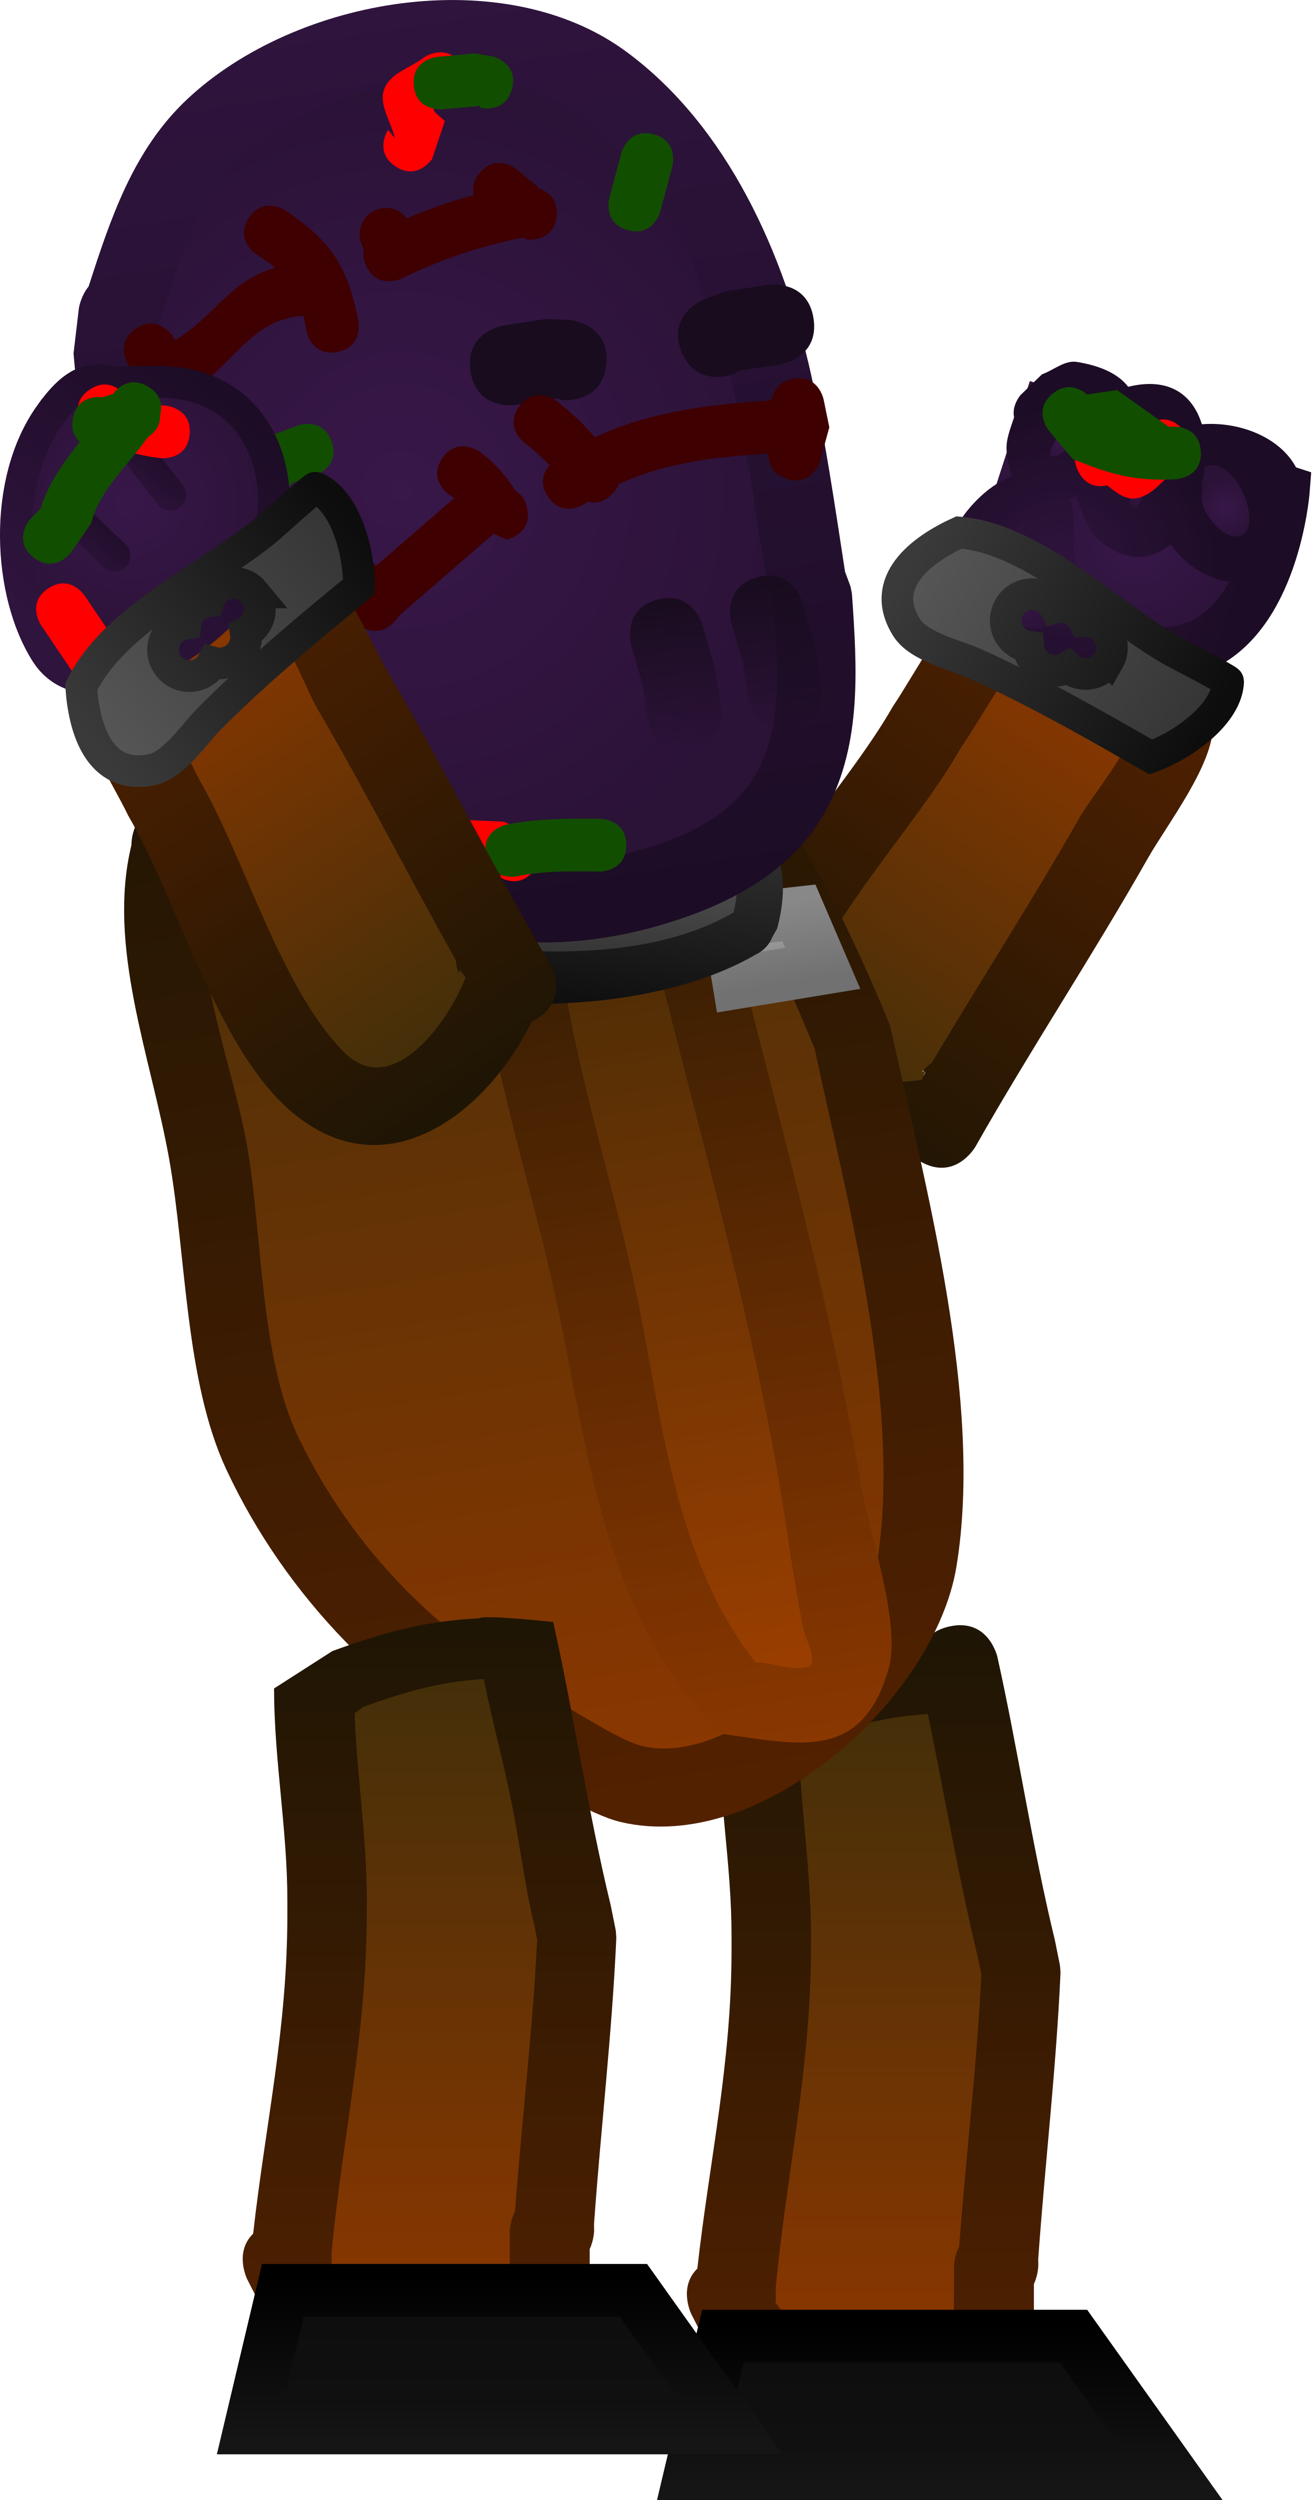 <svg version="1.1" xmlns="http://www.w3.org/2000/svg" xmlns:xlink="http://www.w3.org/1999/xlink" width="62.412" height="118.516" viewBox="0,0,62.412,118.516"><defs><linearGradient x1="323.556" y1="134.675" x2="340.867" y2="110.257" gradientUnits="userSpaceOnUse" id="color-1"><stop offset="0" stop-color="#1e1504"/><stop offset="1" stop-color="#532100"/></linearGradient><linearGradient x1="325.605" y1="131.701" x2="338.55" y2="113.442" gradientUnits="userSpaceOnUse" id="color-2"><stop offset="0" stop-color="#442f09"/><stop offset="1" stop-color="#8a3700"/></linearGradient><radialGradient cx="340.258" cy="106.601" r="5.895" gradientUnits="userSpaceOnUse" id="color-3"><stop offset="0" stop-color="#381749"/><stop offset="1" stop-color="#2b1237"/></radialGradient><linearGradient x1="334.65" y1="104.783" x2="345.866" y2="108.419" gradientUnits="userSpaceOnUse" id="color-4"><stop offset="0" stop-color="#2f143d"/><stop offset="1" stop-color="#1c0c25"/></linearGradient><radialGradient cx="336.685" cy="107.591" r="7.724" gradientUnits="userSpaceOnUse" id="color-5"><stop offset="0" stop-color="#2f143d"/><stop offset="1" stop-color="#1c0c25"/></radialGradient><radialGradient cx="344.527" cy="104.978" r="1.473" gradientUnits="userSpaceOnUse" id="color-6"><stop offset="0" stop-color="#381749"/><stop offset="1" stop-color="#2b1237"/></radialGradient><radialGradient cx="340.823" cy="103.532" r="1.717" gradientUnits="userSpaceOnUse" id="color-7"><stop offset="0" stop-color="#381749"/><stop offset="1" stop-color="#2b1237"/></radialGradient><radialGradient cx="336.747" cy="101.72" r="1.159" gradientUnits="userSpaceOnUse" id="color-8"><stop offset="0" stop-color="#381749"/><stop offset="1" stop-color="#2b1237"/></radialGradient><radialGradient cx="334.738" cy="108.677" r="2.421" gradientUnits="userSpaceOnUse" id="color-9"><stop offset="0" stop-color="#381749"/><stop offset="1" stop-color="#2b1237"/></radialGradient><linearGradient x1="329.635" y1="107.502" x2="343.572" y2="115.504" gradientUnits="userSpaceOnUse" id="color-10"><stop offset="0" stop-color="#575757"/><stop offset="1" stop-color="#343434"/></linearGradient><linearGradient x1="329.635" y1="107.502" x2="343.572" y2="115.504" gradientUnits="userSpaceOnUse" id="color-11"><stop offset="0" stop-color="#3a3a3a"/><stop offset="1" stop-color="#0d0d0d"/></linearGradient><linearGradient x1="327.826" y1="157.908" x2="327.826" y2="195.434" gradientUnits="userSpaceOnUse" id="color-12"><stop offset="0" stop-color="#1e1504"/><stop offset="1" stop-color="#532100"/></linearGradient><linearGradient x1="328.049" y1="162.12" x2="328.049" y2="191.849" gradientUnits="userSpaceOnUse" id="color-13"><stop offset="0" stop-color="#442f09"/><stop offset="1" stop-color="#8a3700"/></linearGradient><linearGradient x1="333.637" y1="191.059" x2="333.637" y2="198.687" gradientUnits="userSpaceOnUse" id="color-14"><stop offset="0" stop-color="#0d0d0d"/><stop offset="1" stop-color="#111111"/></linearGradient><linearGradient x1="333.637" y1="191.059" x2="333.637" y2="198.687" gradientUnits="userSpaceOnUse" id="color-15"><stop offset="0" stop-color="#000000"/><stop offset="1" stop-color="#151515"/></linearGradient><linearGradient x1="308.017" y1="111.021" x2="317.352" y2="167.64" gradientUnits="userSpaceOnUse" id="color-16"><stop offset="0" stop-color="#1e1504"/><stop offset="1" stop-color="#532100"/></linearGradient><linearGradient x1="308.555" y1="114.733" x2="316.682" y2="164.026" gradientUnits="userSpaceOnUse" id="color-17"><stop offset="0" stop-color="#442f09"/><stop offset="1" stop-color="#8a3700"/></linearGradient><linearGradient x1="314.752" y1="117.727" x2="321.787" y2="160.396" gradientUnits="userSpaceOnUse" id="color-18"><stop offset="0" stop-color="#5ca05c"/><stop offset="1" stop-color="#498049"/></linearGradient><linearGradient x1="314.228" y1="114.052" x2="322.441" y2="163.867" gradientUnits="userSpaceOnUse" id="color-19"><stop offset="0" stop-color="#221704"/><stop offset="1" stop-color="#8a3700"/></linearGradient><linearGradient x1="314.757" y1="117.752" x2="321.784" y2="160.37" gradientUnits="userSpaceOnUse" id="color-20"><stop offset="0" stop-color="#3c2907"/><stop offset="1" stop-color="#9a3e00"/></linearGradient><linearGradient x1="323.887" y1="123.596" x2="324.507" y2="127.36" gradientUnits="userSpaceOnUse" id="color-21"><stop offset="0" stop-color="#ababab"/><stop offset="1" stop-color="#7f7f7f"/></linearGradient><linearGradient x1="323.887" y1="123.596" x2="324.507" y2="127.36" gradientUnits="userSpaceOnUse" id="color-22"><stop offset="0" stop-color="#888888"/><stop offset="1" stop-color="#717171"/></linearGradient><linearGradient x1="311.901" y1="116.825" x2="310.432" y2="128.535" gradientUnits="userSpaceOnUse" id="color-23"><stop offset="0" stop-color="#3a3a3a"/><stop offset="1" stop-color="#0d0d0d"/></linearGradient><linearGradient x1="311.788" y1="119.531" x2="310.968" y2="126.07" gradientUnits="userSpaceOnUse" id="color-24"><stop offset="0" stop-color="#575757"/><stop offset="1" stop-color="#343434"/></linearGradient><linearGradient x1="304.877" y1="81.106" x2="311.748" y2="125.827" gradientUnits="userSpaceOnUse" id="color-25"><stop offset="0" stop-color="#2f143d"/><stop offset="1" stop-color="#1c0c25"/></linearGradient><radialGradient cx="305.428" cy="104.13" r="18.898" gradientUnits="userSpaceOnUse" id="color-26"><stop offset="0" stop-color="#381749"/><stop offset="1" stop-color="#2b1237"/></radialGradient><linearGradient x1="317.884" y1="109.231" x2="319.001" y2="116.502" gradientUnits="userSpaceOnUse" id="color-27"><stop offset="0" stop-color="#180c1e"/><stop offset="1" stop-color="#180c1e" stop-opacity="0"/></linearGradient><linearGradient x1="322.634" y1="108.165" x2="323.751" y2="115.436" gradientUnits="userSpaceOnUse" id="color-28"><stop offset="0" stop-color="#180c1e"/><stop offset="1" stop-color="#180c1e" stop-opacity="0"/></linearGradient><linearGradient x1="306.761" y1="157.531" x2="306.761" y2="193.777" gradientUnits="userSpaceOnUse" id="color-29"><stop offset="0" stop-color="#1e1504"/><stop offset="1" stop-color="#532100"/></linearGradient><linearGradient x1="306.984" y1="160.463" x2="306.984" y2="190.192" gradientUnits="userSpaceOnUse" id="color-30"><stop offset="0" stop-color="#442f09"/><stop offset="1" stop-color="#8a3700"/></linearGradient><linearGradient x1="312.764" y1="188.886" x2="312.764" y2="196.514" gradientUnits="userSpaceOnUse" id="color-31"><stop offset="0" stop-color="#0d0d0d"/><stop offset="1" stop-color="#111111"/></linearGradient><linearGradient x1="312.764" y1="188.886" x2="312.764" y2="196.514" gradientUnits="userSpaceOnUse" id="color-32"><stop offset="0" stop-color="#000000"/><stop offset="1" stop-color="#151515"/></linearGradient><linearGradient x1="309.167" y1="132.969" x2="292.531" y2="108.32" gradientUnits="userSpaceOnUse" id="color-33"><stop offset="0" stop-color="#1e1504"/><stop offset="1" stop-color="#532100"/></linearGradient><linearGradient x1="307.22" y1="129.941" x2="294.774" y2="111.499" gradientUnits="userSpaceOnUse" id="color-34"><stop offset="0" stop-color="#442f09"/><stop offset="1" stop-color="#8a3700"/></linearGradient><radialGradient cx="292.574" cy="104.714" r="7.237" gradientUnits="userSpaceOnUse" id="color-35"><stop offset="0" stop-color="#381749"/><stop offset="1" stop-color="#2b1237"/></radialGradient><linearGradient x1="287.936" y1="110.269" x2="297.213" y2="99.159" gradientUnits="userSpaceOnUse" id="color-36"><stop offset="0" stop-color="#2f143d"/><stop offset="1" stop-color="#1c0c25"/></linearGradient><linearGradient x1="290.073" y1="107.683" x2="292.064" y2="105.298" gradientUnits="userSpaceOnUse" id="color-37"><stop offset="0" stop-color="#2f143d"/><stop offset="1" stop-color="#1c0c25"/></linearGradient><linearGradient x1="292.81" y1="104.67" x2="294.801" y2="102.285" gradientUnits="userSpaceOnUse" id="color-38"><stop offset="0" stop-color="#2f143d"/><stop offset="1" stop-color="#1c0c25"/></linearGradient><linearGradient x1="290.755" y1="116.028" x2="303.157" y2="105.808" gradientUnits="userSpaceOnUse" id="color-39"><stop offset="0" stop-color="#575757"/><stop offset="1" stop-color="#343434"/></linearGradient><linearGradient x1="290.755" y1="116.028" x2="303.157" y2="105.808" gradientUnits="userSpaceOnUse" id="color-40"><stop offset="0" stop-color="#3a3a3a"/><stop offset="1" stop-color="#0d0d0d"/></linearGradient></defs><g transform="translate(-286.391,-80.87)"><g data-paper-data="{&quot;isPaintingLayer&quot;:true}" fill-rule="nonzero" stroke-linejoin="miter" stroke-miterlimit="10" stroke-dasharray="" stroke-dashoffset="0" style="mix-blend-mode: normal"><g stroke-linecap="butt"><g stroke="none" stroke-width="0.5"><path d="M330.6,131.166c2.279,-3.848 4.708,-7.607 6.921,-11.509c0.525,-0.926 2.512,-3.316 2.576,-4.368c0.05,-0.825 -1.047,-1.294 -1.687,-1.816c-3.747,-3.053 -4.125,-0.478 -6.444,2.913c-2.154,3.803 -6.577,8.199 -7.739,12.364c-0.898,3.219 3.768,3.575 5.893,3.231c0.051,-0.088 0.103,-0.176 0.154,-0.264l-0.133,-0.129c0,0 0.167,-0.217 0.458,-0.422zM329.869,135.821c-4.766,0.334 -10.591,-1.924 -9.362,-7.911c0.93,-4.532 5.928,-9.504 8.223,-13.543c1.087,-1.594 2.728,-4.887 4.429,-5.836c3.653,-2.037 10.594,2.528 10.752,6.678c0.071,1.857 -2.171,4.741 -3.072,6.329c-2.628,4.632 -5.566,9.062 -8.183,13.681c0,0 -0.941,1.659 -2.6,0.718c-0.066,-0.038 -0.129,-0.077 -0.187,-0.116z" fill="url(#color-1)"/><path d="M330.128,131.663l0.16,-0.021c-0.052,0.088 -0.13,0.326 -0.181,0.414c-2.125,0.344 -6.836,-0.039 -5.938,-3.257c1.162,-4.166 5.644,-8.687 7.798,-12.49c2.319,-3.39 2.742,-5.951 6.488,-2.898c0.64,0.522 1.75,1.003 1.7,1.828c-0.064,1.052 -2.04,3.459 -2.565,4.385c-2.214,3.902 -4.722,7.769 -7.001,11.618c-0.29,0.206 -0.461,0.422 -0.461,0.422z" data-paper-data="{&quot;noHover&quot;:false,&quot;origItem&quot;:[&quot;Path&quot;,{&quot;applyMatrix&quot;:true,&quot;segments&quot;:[[[616.01757,324.85208],[0.42222,0.19775],[-5.862,-0.10908]],[[598.41748,324.4053],[5.88139,0],[-1.39497,0]],[[591.77102,324.29391],[1.24103,-0.60726],[-0.97287,0.47604]],[[590.7917,327.39212],[0.18086,-1.06789],[-1.058,6.24707]],[[598.28123,332.85556],[-5.36576,-0.45131],[5.72909,-0.0041]],[[617.38488,333.68111],[-5.50117,1.3696],[4.2505,-1.05822]],[[617.25671,324.87154],[1.76693,2.20033],[-0.1335,-0.00169]],[[616.85624,324.86607],[0.13349,0.00196],[0,0]],[616.79521,325.10061]],&quot;closed&quot;:true}]}" fill="url(#color-2)"/></g><g><path d="M342.994,111.599c-3.775,1.326 -9.73,-2.54 -9.73,-2.54l2.772,-8.551l11.216,3.636c0,0 -0.483,6.129 -4.258,7.456z" fill="url(#color-3)" stroke="url(#color-4)" stroke-width="2.5"/><path d="M343.443,104.194c-0.223,0.88 0.98,2.372 1.823,2.012c1.01,-0.43 -0.226,-3.749 -1.707,-3.175c-0.028,0.284 -0.074,0.569 -0.138,0.85c0.031,0.18 0.022,0.312 0.022,0.312zM340.813,103.045l0.22,-0.467c0.066,-0.893 -0.217,-1.462 -1.216,-0.487l-0.158,0.59c0.034,0.382 0.073,0.764 0.153,1.139c0.08,0.378 0.233,1.36 0.473,1.057c0.17,-0.215 0.336,-0.57 0.469,-0.971c-0.122,-0.437 0.059,-0.861 0.059,-0.861zM347.976,105.825c-1.268,3.693 -4.502,3.028 -6.074,0.845c-0.863,0.739 -2.002,0.895 -3.29,-0.097c-0.614,-0.473 -0.882,-1.3 -1.123,-2.037c-0.017,-0.053 -0.033,-0.107 -0.048,-0.161c-0.106,0.054 -0.213,0.103 -0.32,0.146c0.474,1.158 -0.148,2.807 0.551,3.82c0.388,0.563 1.16,0.724 1.722,1.113l0.406,1.882c0,0 -0.175,1.171 -1.336,1.029c-0.255,0.208 -0.537,0.276 -0.537,0.276c-1.743,0.4 -2.296,0.796 -4.091,0.088c-2.585,-1.019 -3.332,-5.388 -1.646,-7.556c0.513,-0.659 1.306,-1.411 2.198,-1.719c-0.123,-0.325 -0.21,-0.718 -0.255,-1.188c-0.052,-0.549 0.178,-1.08 0.351,-1.614c-0.118,-0.57 0.303,-1.052 0.303,-1.052l1.021,-0.986c0.552,-0.196 1.078,-0.681 1.657,-0.587c1.241,0.2 2.012,0.629 2.43,1.178c1.983,-0.487 3.076,0.417 3.494,1.776c2.645,-0.211 5.715,1.558 4.587,4.845zM336.977,100.723c-0.009,0.075 -0.021,0.121 -0.021,0.121c-0.156,0.552 -1.143,1.659 -0.571,1.622c0.234,-0.015 0.528,-0.258 0.782,-0.566c0.021,-0.272 0.124,-0.694 0.532,-0.935c0.112,-0.394 -0.04,-0.616 -0.722,-0.242zM336.695,110.443c-1.359,-1.198 -2.148,-2.598 -1.686,-4.782c0.081,-0.383 -0.585,0.533 -0.798,0.862c-0.45,0.693 -0.431,2.071 -0.307,2.844c0.237,1.468 1.629,1.342 2.791,1.076z" fill="url(#color-5)" stroke="none" stroke-width="0.5"/><path d="M343.381,103.855c0.064,-0.281 0.126,-0.58 0.153,-0.864c1.481,-0.575 2.763,2.83 1.753,3.26c-0.843,0.359 -2.112,-1.195 -1.889,-2.075c0,0 0.014,-0.141 -0.017,-0.321z" data-paper-data="{&quot;noHover&quot;:false,&quot;origItem&quot;:[&quot;Path&quot;,{&quot;applyMatrix&quot;:true,&quot;segments&quot;:[[[713.45739,344.01345],[0,0],[-1.18729,0.07749]],[[711.6847,347.09997],[-0.78859,-0.90597],[0.94514,1.08581]],[[714.95349,343.68807],[1.31533,1.61513],[-0.36571,0.08035]],[[713.8376,343.85931],[0.37577,-0.0336],[-0.21177,0.11203]]],&quot;closed&quot;:true}]}" fill="url(#color-6)" stroke="none" stroke-width="0.5"/><path d="M340.783,103.945c-0.133,0.4 -0.326,0.765 -0.496,0.98c-0.24,0.303 -0.421,-0.687 -0.501,-1.065c-0.08,-0.375 -0.129,-0.829 -0.163,-1.212l0.178,-0.604c0.999,-0.975 1.337,-0.389 1.272,0.504l-0.211,0.485c0,0 -0.2,0.474 -0.078,0.912z" data-paper-data="{&quot;noHover&quot;:false,&quot;origItem&quot;:[&quot;Path&quot;,{&quot;applyMatrix&quot;:true,&quot;segments&quot;:[[713.82736,340.26916],[[714.49854,340.35442],[0,0],[1.14027,-0.27893]],[[714.61501,338.64132],[1.61915,0.85151],[0,0]],[[713.81479,338.68239],[0,0],[-0.463,0.19701]],[[712.45674,339.33334],[0.43528,-0.2507],[-0.43855,0.25258]],[[711.32956,340.35047],[-0.47431,-0.17649],[0.33621,0.1251]],[[712.7295,340.54308],[-0.55295,-0.00423],[0.49603,-0.32863]]],&quot;closed&quot;:true}]}" fill="url(#color-7)" stroke="none" stroke-width="0.5"/><path d="M337.737,100.935c-0.407,0.241 -0.528,0.737 -0.55,1.009c-0.254,0.309 -0.595,0.548 -0.829,0.563c-0.572,0.037 0.439,-1.16 0.595,-1.712c0,0 0.013,-0.045 0.023,-0.121c0.682,-0.375 0.873,-0.134 0.761,0.26z" data-paper-data="{&quot;noHover&quot;:false,&quot;origItem&quot;:[&quot;Path&quot;,{&quot;applyMatrix&quot;:true,&quot;segments&quot;:[[[715.17227,334.54677],[0.74271,0.69867],[-0.09765,0.01859]],[[715.01337,334.56944],[0,0],[-0.75102,0.02862]],[[712.75938,334.51273],[-0.27742,-0.69849],[0.1134,0.28552]],[[713.78191,335.2593],[-0.48756,-0.19192],[0.34728,-0.08294]],[[715.16273,335.54445],[-0.46486,-0.41063],[0.53654,-0.01982]]],&quot;closed&quot;:true}]}" fill="url(#color-8)" stroke="none" stroke-width="0.5"/><path d="M333.865,109.395c-0.125,-0.773 -0.133,-2.218 0.317,-2.911c0.213,-0.328 0.899,-1.253 0.818,-0.87c-0.462,2.184 0.359,3.674 1.719,4.872c-1.161,0.266 -2.617,0.377 -2.853,-1.091z" data-paper-data="{&quot;noHover&quot;:false,&quot;origItem&quot;:[&quot;Path&quot;,{&quot;applyMatrix&quot;:true,&quot;segments&quot;:[[[702.93741,338.12353],[-0.80111,-1.3408],[0.9444,-2.1794]],[[708.21863,334.08789],[-2.91026,0.30733],[0.51019,-0.05388]],[[706.82186,333.44151],[0.49549,0.133],[-1.04577,-0.28072]],[[703.15134,334.20874],[0.91368,-0.46802],[-1.73453,0.8885]]],&quot;closed&quot;:true}]}" fill="url(#color-9)" stroke="none" stroke-width="0.5"/></g><path d="M340.466,116.466c-2.548,-1.463 -5.184,-2.943 -7.864,-4.146c-0.899,-0.404 -2.64,-0.789 -3.212,-1.697c-1.359,-2.156 0.702,-3.699 2.488,-4.513c3.551,0.3 7.066,3.866 10.103,5.61c0.093,0.053 2.66,1.374 2.657,1.453c-0.053,1.516 -2.072,3.006 -3.67,3.58zM338.961,112.192c0.344,-0.599 0.137,-1.363 -0.462,-1.706c-0.215,-0.123 -0.451,-0.176 -0.682,-0.165c-0.107,-0.205 -0.271,-0.382 -0.486,-0.506c-0.283,-0.163 -0.604,-0.202 -0.899,-0.135c-0.107,-0.194 -0.266,-0.362 -0.472,-0.48c-0.599,-0.344 -1.363,-0.137 -1.706,0.462c-0.344,0.599 -0.137,1.363 0.462,1.706c0.143,0.082 0.296,0.133 0.45,0.154c0.034,0.395 0.254,0.767 0.623,0.979c0.402,0.231 0.878,0.213 1.251,-0.003c0.064,0.058 0.136,0.11 0.214,0.155c0.599,0.344 1.363,0.137 1.706,-0.462z" data-paper-data="{&quot;noHover&quot;:false,&quot;origItem&quot;:[&quot;Path&quot;,{&quot;applyMatrix&quot;:true,&quot;segments&quot;:[[[544.29081,322.69756],[0,0],[2.58747,2.1994]],[[554.08913,325.49546],[-2.68201,1.41682],[0.13886,-0.07336]],[[553.9483,319.44699],[0,0.21381],[0,-7.00543]],[[553.63152,296.51999],[3.01576,6.45873],[-3.19184,-2.28748]],[[543.39673,296.69603],[2.38571,-4.50306],[-1.00474,1.89646]],[[543.67989,303.94001],[-0.19492,-1.96089],[0.58117,5.8467]],[[544.29081,321.54092],[0,-5.87547],[0,0]]],&quot;closed&quot;:true}]}" fill="url(#color-10)" stroke="url(#color-11)" stroke-width="1.5"/><path d="M338.899,103.877c-0.373,0.086 -0.973,0.084 -1.356,-0.632c-0.589,-1.103 0.514,-1.691 0.514,-1.691l1.701,-0.125c0.162,0.281 0.739,-0.057 0.915,-0.329c0,0 0.927,-0.839 1.766,0.088c0.839,0.927 -0.088,1.766 -0.088,1.766c-0.705,0.514 -1.249,1.432 -2.114,1.542c-0.495,0.063 -0.915,-0.284 -1.338,-0.618z" fill="#ff0000" stroke="none" stroke-width="0.5"/><path d="M336.323,99.524c0.725,-0.581 1.344,-0.191 1.613,0.047l1.429,-0.212c0.82,0.581 1.64,1.163 2.46,1.744c0.063,-0.003 0.128,-0.007 0.194,-0.011c0,0 1.248,-0.073 1.32,1.175c0.073,1.248 -1.175,1.32 -1.175,1.32c-1.942,0.103 -3.079,-0.215 -4.899,-0.96l-1.134,-1.347c0,0 -0.782,-0.975 0.193,-1.757z" fill="#124e00" stroke="none" stroke-width="0.5"/></g><g stroke-linecap="butt"><g data-paper-data="{&quot;index&quot;:null}" stroke="none" stroke-width="0.5"><path d="M319.69,191.571l-0.51,-1c0,0 -0.633,-1.266 0.282,-2.162c0.578,-5.168 1.622,-9.691 1.622,-15.109c0,0 0,-1.907 1.907,-1.907c1.907,0 1.907,1.907 1.907,1.907c0,0 0,1.907 -1.907,1.907c-1.907,0 -1.907,-1.907 -1.907,-1.907v-0.631c0.008,-3.386 -0.629,-6.698 -0.631,-10.103c0,0 0,-1.818 1.776,-1.904l1.164,-0.73c2.559,-0.928 4.598,-1.423 7.142,-1.553c0.214,-0.179 0.501,-0.325 0.884,-0.41c1.862,-0.414 2.275,1.448 2.275,1.448c0.992,4.465 1.65,8.998 2.728,13.436l0.227,1.127c0,0 0.018,0.088 0.026,0.23c0.013,0.141 0.009,0.231 0.009,0.231c-0.206,4.533 -0.734,9.001 -1.055,13.52l0.005,0.285c0,0 0,0.439 -0.21,0.895c0,0.614 0,1.227 0,1.841v1.837c0.03,0.647 -0.186,1.082 -0.476,1.374c-0.266,0.313 -0.682,0.565 -1.329,0.589c-5.599,0.473 -10.443,2.247 -13.927,-3.21zM331.609,188.245c0,0 0,-0.486 0.245,-0.967c0.318,-4.271 0.804,-8.498 1.009,-12.782l-0.148,-0.747c-0.923,-3.818 -1.545,-7.702 -2.33,-11.554c-2.01,0.124 -3.581,0.552 -5.689,1.321l-0.403,0.3c0.117,2.969 0.6,5.876 0.606,8.853v0.631c0,5.655 -1.184,10.543 -1.693,15.976l0.009,0.442c0,0 0,0.092 -0.02,0.235c1.952,2.658 5.209,1.775 8.414,1.25c0,-1.114 0,-2.397 0,-2.959z" fill="url(#color-12)"/><path d="M331.627,191.278c-3.206,0.525 -6.508,1.406 -8.459,-1.253c0.02,-0.143 0.02,-0.235 0.02,-0.235l-0.01,-0.442c0.509,-5.433 1.672,-10.45 1.672,-16.105l0.005,-0.635c-0.006,-2.977 -0.465,-5.896 -0.582,-8.865l0.406,-0.3c2.108,-0.769 3.709,-1.198 5.719,-1.322c0.785,3.853 1.458,7.768 2.381,11.586l0.153,0.755c-0.205,4.284 -0.733,8.617 -1.05,12.888c-0.245,0.481 -0.249,0.968 -0.249,0.968c0,0.562 -0.004,1.846 -0.004,2.96z" data-paper-data="{&quot;noHover&quot;:false,&quot;origItem&quot;:[&quot;Path&quot;,{&quot;applyMatrix&quot;:true,&quot;segments&quot;:[[[329.34589,196.45675],[0,0.36854],[0,0]],[[329.50667,195.82278],[-0.16078,0.31546],[0.20811,-2.79922]],[[330.16794,187.44507],[-0.13425,2.80784],[0,0]],[[330.07085,186.95568],[0,0],[-0.60488,-2.50272]],[[328.54369,179.3825],[0.51447,2.5252],[-1.31764,0.08123]],[[324.81473,180.24814],[1.38162,-0.50411],[0,0]],[[324.55041,180.44449],[0,0],[0.07662,1.9458]],[[324.94774,186.24748],[-0.00418,-1.95127],[0,0]],[[324.94774,186.66137],[0,0],[0,3.7065]],[[323.83783,197.13298],[0.33393,-3.56105],[0,0]],[323.84403,197.42249],[[323.83081,197.57676],[0.01322,-0.09403],[1.27911,1.74231]],[[329.34589,198.39616],[-2.10106,0.34423],[0,-0.73049]]],&quot;closed&quot;:true}]}" fill="url(#color-13)"/></g><path d="M319.13,198.136l1.548,-6.525h16.628l4.645,6.525z" fill="url(#color-14)" stroke="url(#color-15)" stroke-width="2.5"/></g><g stroke-linecap="butt"><g><path d="M292.623,120.937c0.008,-0.537 0.197,-1.672 1.628,-1.879c0.305,-0.044 0.568,-0.032 0.794,0.02c2.782,-2.586 5.626,-5.504 9.158,-6.949c13.239,-5.416 20.278,7.265 24.401,17.366c1.7,7.675 4.439,17.802 3.146,25.644c-1.031,6.249 -9.228,13.674 -15.907,12.104c-1.509,-0.355 -3.839,-1.858 -5.254,-2.708c-5.786,-3.046 -10.622,-7.943 -13.455,-13.986c-1.974,-4.211 -1.904,-10.15 -2.719,-14.73c-0.861,-4.839 -2.96,-10.073 -1.793,-14.881zM296.066,123.116c-0.44,3.781 1.464,8.433 2.106,12.037c0.741,4.164 0.594,9.983 2.42,13.782c2.58,5.37 6.72,9.559 11.871,12.275c0.868,0.523 3.257,2.036 4.217,2.309c4.371,1.244 10.732,-4.998 11.304,-8.987c1.061,-7.4 -1.465,-16.669 -3.022,-23.905c-3.248,-7.896 -8.504,-19.407 -19.293,-14.979c-3.466,1.423 -6.257,4.648 -8.975,7.09c0,0 -0.247,0.222 -0.627,0.377z" data-paper-data="{&quot;index&quot;:null}" fill="url(#color-16)" stroke="none" stroke-width="0.5"/><path d="M296.641,122.683c2.718,-2.442 5.54,-5.685 9.007,-7.108c10.79,-4.429 16.129,7.113 19.377,15.008c1.556,7.236 4.074,16.602 3.014,24.003c-0.572,3.99 -6.975,10.253 -11.346,9.009c-0.959,-0.273 -3.362,-1.785 -4.23,-2.308c-5.152,-2.717 -9.351,-6.934 -11.931,-12.304c-1.826,-3.8 -1.693,-9.688 -2.433,-13.852c-0.641,-3.604 -2.527,-8.288 -2.087,-12.069c0.38,-0.156 0.629,-0.379 0.629,-0.379z" data-paper-data="{&quot;noHover&quot;:false,&quot;origItem&quot;:[&quot;Path&quot;,{&quot;applyMatrix&quot;:true,&quot;segments&quot;:[[[676.95363,327.53763],[0.52277,-0.13029],[-1.28111,4.82322]],[[677.42355,343.54993],[-0.15471,-4.79615],[0.17873,5.54086]],[[677.97299,361.88541],[-1.65452,-5.27281],[2.33812,7.45136]],[[691.0677,380.04187],[-6.17325,-4.49245],[1.0278,0.84204]],[[696.10429,383.8304],[-1.19344,-0.53461],[5.43667,2.43539]],[[712.45871,374.29465],[-1.49146,5.06858],[2.76649,-9.40165]],[[713.03049,342.71279],[0.65934,9.6801],[-2.73024,-10.85366]],[[690.81498,319.65452],[14.83008,-3.71801],[-4.76467,1.19454]],[[677.83852,327.16594],[3.98524,-2.65696],[0,0]]],&quot;closed&quot;:true}],&quot;index&quot;:null}" fill="url(#color-17)" stroke="none" stroke-width="0.5"/><path d="M323.452,151.798c0.342,2.076 0.615,4.177 1.024,6.241c0.122,0.617 0.802,1.733 0.19,1.878c-0.789,0.188 -1.62,-0.23 -2.431,-0.212c-3.843,-4.866 -4.425,-11.425 -5.642,-17.327c-1.003,-4.869 -2.6,-9.78 -3.404,-14.674c-0.278,-1.695 -1.947,-8.626 -0.369,-9.659c1.865,1.144 2.84,4.206 4.015,6.089l0.184,0.178c2.195,9.071 4.92,18.308 6.433,27.486z" data-paper-data="{&quot;noHover&quot;:false,&quot;origItem&quot;:[&quot;Path&quot;,{&quot;applyMatrix&quot;:true,&quot;segments&quot;:[[[695.28471,336.78703],[0.90515,12.20038],[0,0]],[[695.08577,336.5182],[0,0],[-1.1183,-2.68565]],[[691.20635,327.78622],[2.16851,1.87744],[-2.26047,0.99958]],[[689.64076,340.3558],[0.0015,-2.25151],[-0.00433,6.50217]],[[690.94745,359.88474],[-0.25953,-6.51127],[0.31463,7.89377]],[[694.48771,383.47986],[-3.93349,-7.11322],[1.0523,0.14957]],[[697.57617,384.27276],[-1.06024,0.07479],[0.82282,-0.05804]],[[697.72931,381.8029],[0.02636,0.82445],[-0.08813,-2.75645]],[[697.72931,373.51348],[0,2.75805],[0,-12.1937]]],&quot;closed&quot;:true}],&quot;index&quot;:null}" fill="url(#color-18)" stroke="none" stroke-width="0.5"/><path d="M318.944,120.304c1.091,0.235 1.375,1.449 1.375,1.449c2.279,9.74 5.243,19.496 6.868,29.354c0.367,2.226 1.96,6.684 1.35,8.85c-1.278,4.541 -4.432,3.554 -8.006,3.094c-5.395,-5.579 -6.127,-12.642 -7.638,-19.963c-1.016,-4.922 -2.617,-9.743 -3.436,-14.693c-0.45,-2.716 -2.165,-9.669 -0.289,-12.065c0.831,-1.061 2.335,-1.347 3.502,-2.021c3.664,1.602 4.687,3.301 6.274,5.995zM317.026,124.388l-0.183,-0.178c-1.175,-1.883 -2.138,-4.947 -4.004,-6.091c-1.577,1.033 0.103,7.96 0.381,9.655c0.804,4.895 2.404,9.668 3.407,14.537c1.216,5.902 1.749,12.454 5.593,17.32c0.811,-0.018 1.634,0.401 2.423,0.214c0.612,-0.146 -0.069,-1.261 -0.191,-1.878c-0.408,-2.064 -0.686,-4.163 -1.029,-6.239c-1.513,-9.178 -4.202,-18.269 -6.398,-27.34z" data-paper-data="{&quot;index&quot;:null}" fill="url(#color-19)" stroke="none" stroke-width="0.5"/><path d="M317.022,124.338c2.195,9.071 4.908,18.258 6.421,27.436c0.342,2.076 0.617,4.177 1.025,6.24c0.122,0.617 0.802,1.732 0.19,1.878c-0.789,0.188 -1.618,-0.23 -2.428,-0.212c-3.843,-4.866 -4.408,-11.422 -5.625,-17.325c-1.003,-4.869 -2.601,-9.732 -3.405,-14.627c-0.278,-1.695 -1.951,-8.625 -0.374,-9.658c1.865,1.144 2.836,4.207 4.011,6.09l0.184,0.178z" data-paper-data="{&quot;noHover&quot;:false,&quot;origItem&quot;:[&quot;Path&quot;,{&quot;applyMatrix&quot;:true,&quot;segments&quot;:[[644.31965,257.54529],[[644.01613,257.13513],[0,0],[-1.70616,-4.09742]],[[638.09743,243.81303],[3.3084,2.86434],[-3.44874,1.52502]],[[635.70885,262.99003],[0.00228,-3.43506],[-0.0066,9.92014]],[[637.70245,292.78471],[-0.39598,-9.93402],[0.48,12.04328]],[[643.10371,328.78303],[-6.00122,-10.85242],[1.60546,0.22818]],[[647.81567,329.99273],[-1.61756,0.11412],[1.25536,-0.08854]],[[648.04931,326.22455],[0.04022,1.25784],[-0.13444,-4.20542]],[[648.04931,313.57765],[0,4.20788],[0,-18.60354]],[[644.31967,257.54531],[1.38096,18.61368],[0,0]]],&quot;closed&quot;:true,&quot;fillColor&quot;:[0,0,0,1]}]}" fill="url(#color-20)" stroke="none" stroke-width="0.5"/><path d="M321.425,127.428l-0.479,-2.908l3.335,-0.375l1.13,2.626z" data-paper-data="{&quot;index&quot;:null}" fill="url(#color-21)" stroke="url(#color-22)" stroke-width="2.5"/></g><path d="M303.165,121.196c0.245,1.226 -0.981,1.47 -0.981,1.47l-0.441,0.075c-0.93,-0.152 3.677,2.456 5.075,2.627c4.477,0.547 10.019,0.989 14.072,-1.359c0.742,-3.04 -1.273,-3.472 -4.268,-3.844c-3.477,-0.432 -10.238,-1.363 -13.459,1.02c0.001,0.004 0.001,0.007 0.002,0.011zM304.79,127.624c-2.189,-0.572 -7.105,-3.323 -5.784,-6.263c0.203,-0.451 0.734,-0.59 1.252,-0.741c0.085,-0.165 0.173,-0.267 0.173,-0.267c1.209,-1.332 2.305,-1.958 4.09,-2.357c5.598,-1.251 21.254,-2.445 18.725,6.891l-0.238,0.424c-0.082,0.223 -0.227,0.396 -0.349,0.512c-0.096,0.094 -0.229,0.201 -0.394,0.277c-4.685,2.738 -12.297,2.876 -17.475,1.524z" fill="url(#color-23)" stroke="none" stroke-width="0.5"/><path d="M302.941,121.218c3.296,-2.439 10.31,-1.499 13.868,-1.057c3.065,0.381 5.131,0.852 4.372,3.963c-4.148,2.402 -9.913,1.969 -14.494,1.409c-1.43,-0.175 -6.152,-2.869 -5.2,-2.713l0.451,-0.077c0,0 1.255,-0.259 1.005,-1.514c-0.001,-0.004 -0.001,-0.007 -0.002,-0.011z" data-paper-data="{&quot;noHover&quot;:false,&quot;origItem&quot;:[&quot;Path&quot;,{&quot;applyMatrix&quot;:true,&quot;segments&quot;:[[[580.17661,303.66302],[-0.00228,-0.00684],[0.79057,2.37171]],[578.59547,306.8253],[[577.73857,307.08444],[0,0],[-1.88447,-0.07083]],[[588.46419,311.03373],[-2.81675,0.00878],[9.02058,-0.02811]],[[616.05191,304.83494],[-7.46015,5.6676],[0.71532,-6.218]],[[606.62448,298.26823],[6.03736,-0.0071],[-7.00801,0.00824]],[[580.16973,303.64259],[5.79809,-5.53174],[0.0023,0.00678]]],&quot;closed&quot;:true}]}" fill="url(#color-24)" stroke="none" stroke-width="0.5"/></g><g stroke="none" stroke-width="0.5" stroke-linecap="butt"><g><path d="M293.679,97.317c0.429,5.309 2.269,10.671 4.316,15.581c4.046,6.357 10.018,10.219 17.839,8.417c2.446,-0.564 5.169,-1.592 6.437,-3.958c1.237,-2.308 0.924,-5.256 0.74,-7.786l-0.314,-1.023c-0.467,-3.04 -0.901,-6.063 -1.558,-9.068c-1.031,-4.785 -3.26,-10.1 -7.346,-13.116c-4.332,-3.198 -12.119,-1.543 -15.952,2.025c-2.122,1.976 -2.887,4.933 -3.728,7.569c0,0 -0.086,0.266 -0.293,0.562zM326.8,109.087c0.234,3.412 0.471,7.001 -1.203,10.137c-1.399,2.621 -3.944,4.145 -6.617,5.093c-10.174,3.607 -18.935,-1.052 -24.366,-9.653c-2.268,-5.372 -4.26,-11.217 -4.736,-17.037l0.253,-2.139c0,0 0.079,-0.565 0.46,-1.034c1.047,-3.235 2.119,-6.489 4.694,-8.896c5.172,-4.835 14.983,-6.49 20.764,-2.27c4.87,3.556 7.561,9.688 8.817,15.378c0.672,3.084 1.122,6.184 1.601,9.302l0.243,0.656c0,0 0.029,0.087 0.054,0.23c0.03,0.142 0.036,0.234 0.036,0.234z" data-paper-data="{&quot;index&quot;:null}" fill="url(#color-25)"/><path d="M293.75,96.485c0.208,-0.296 0.295,-0.565 0.295,-0.565c0.841,-2.636 1.63,-5.62 3.752,-7.596c3.832,-3.567 11.686,-5.233 16.018,-2.035c4.086,3.017 6.365,8.381 7.396,13.166c0.657,3.005 1.09,6.077 1.557,9.116l0.313,1.027c0.185,2.53 0.481,5.503 -0.756,7.811c-1.269,2.366 -4.016,3.411 -6.462,3.975c-7.822,1.802 -13.879,-2.078 -17.925,-8.436c-2.046,-4.91 -3.901,-10.353 -4.33,-15.662z" data-paper-data="{&quot;noHover&quot;:false,&quot;origItem&quot;:[&quot;Path&quot;,{&quot;applyMatrix&quot;:true,&quot;segments&quot;:[[[671.09228,293.63325],[0,0],[-0.50118,6.96414]],[[673.5825,314.68052],[-1.67396,-6.76963],[3.97672,9.04261]],[[695.02141,329.13737],[-10.49315,0.77816],[3.28185,-0.24338]],[[704.15028,325.29034],[-2.11482,2.81329],[2.06259,-2.74382]],[[706.65855,315.34875],[-0.26422,3.31542],[0,0]],[[706.45502,313.96054],[0,0],[0,-4.03171]],[[706.24174,301.9005],[0.25297,4.02447],[-0.38383,-6.40502]],[[699.33412,283.4432],[4.6941,4.72241],[-4.97613,-5.00614]],[[678.26275,282.89097],[5.67532,-3.85953],[-3.14292,2.13736]],[[671.92541,291.95545],[1.61496,-3.24753],[0,0]],[[671.43327,292.62555],[0.3281,-0.342],[0,0]]],&quot;closed&quot;:true}],&quot;index&quot;:null}" fill="url(#color-26)"/><path d="M315.144,98.117c-0.176,1.899 -2.075,1.723 -2.075,1.723l-0.217,-0.077c-0.658,0.101 -1.316,0.202 -1.974,0.303c0,0 -1.885,0.29 -2.175,-1.595c-0.29,-1.885 1.595,-2.175 1.595,-2.175c0.658,-0.101 1.316,-0.202 1.974,-0.303l1.149,0.049c0,0 1.899,0.176 1.723,2.075z" data-paper-data="{&quot;index&quot;:null}" fill="#180c1e"/><path d="M319.125,116.483c-1.738,0.267 -2.005,-1.471 -2.005,-1.471l-0.252,-1.661c-0.179,-0.626 -0.358,-1.251 -0.537,-1.877c0,0 -0.48,-1.691 1.211,-2.172c1.691,-0.48 2.172,1.211 2.172,1.211c0.197,0.696 0.393,1.393 0.59,2.089l0.292,1.876c0,0 0.267,1.738 -1.471,2.005z" data-paper-data="{&quot;index&quot;:null}" fill="url(#color-27)"/><path d="M323.875,115.417c-1.738,0.267 -2.005,-1.471 -2.005,-1.471l-0.252,-1.662c-0.179,-0.626 -0.358,-1.251 -0.537,-1.877c0,0 -0.48,-1.691 1.211,-2.172c1.691,-0.48 2.172,1.211 2.172,1.211c0.197,0.696 0.393,1.393 0.59,2.089l0.292,1.876c0,0 0.267,1.738 -1.471,2.005z" data-paper-data="{&quot;index&quot;:null}" fill="url(#color-28)"/><path d="M318.724,97.567c-0.738,-1.758 1.02,-2.497 1.02,-2.497l1.081,-0.392c0.658,-0.101 1.316,-0.202 1.974,-0.303c0,0 1.885,-0.29 2.175,1.595c0.29,1.885 -1.595,2.175 -1.595,2.175c-0.658,0.101 -1.316,0.202 -1.974,0.303l-0.184,0.139c0,0 -1.758,0.738 -2.497,-1.02z" data-paper-data="{&quot;index&quot;:null}" fill="#180c1e"/></g><path d="M296.194,114.848c0,0 -1.093,-0.607 -0.486,-1.7c0.607,-1.093 1.7,-0.486 1.7,-0.486c0.573,0.323 1.127,0.688 1.648,1.094c0.141,-0.24 0.286,-0.478 0.439,-0.712c-0.159,-0.034 -0.318,-0.068 -0.477,-0.103c0,0 -1.221,-0.269 -0.952,-1.489c0.269,-1.221 1.489,-0.952 1.489,-0.952c0.52,0.117 1.04,0.233 1.56,0.35l1.293,0.568c0,0 1.142,0.508 0.634,1.65c-0.262,0.588 -0.692,0.739 -1.047,0.746c-0.922,1.216 -1.533,2.6 -2.233,3.966c0,0 -0.57,1.113 -1.682,0.543c-1.113,-0.57 -0.543,-1.682 -0.543,-1.682c0.11,-0.214 0.217,-0.427 0.325,-0.64c-0.509,-0.445 -1.075,-0.831 -1.668,-1.154z" fill="#3e0000"/><path d="M310.831,104.132c0.247,0.137 0.471,0.388 0.563,0.839c0.25,1.225 -0.974,1.475 -0.974,1.475l-0.618,-0.275c-1.283,1.112 -3.3,2.859 -4.488,3.889c-0.07,0.127 -0.172,0.254 -0.315,0.38c-0.562,0.494 -1.083,0.356 -1.411,0.165c-0.14,-0.071 -0.282,-0.181 -0.42,-0.34c-0.055,-0.063 -0.101,-0.125 -0.141,-0.187l-0.416,-0.496c-0.363,-0.282 -0.726,-0.564 -1.089,-0.846c0,0 -0.987,-0.767 -0.22,-1.754c0.767,-0.987 1.754,-0.22 1.754,-0.22c0.363,0.282 0.726,0.564 1.089,0.846l0.08,0.088c0.949,-0.823 1.899,-1.645 2.848,-2.468l0.859,-0.744c-0.071,-0.053 -0.144,-0.102 -0.22,-0.147c0,0 -1.043,-0.689 -0.354,-1.732c0.689,-1.043 1.732,-0.354 1.732,-0.354c0.695,0.49 1.29,1.149 1.741,1.882z" fill="#3e0000"/><path d="M323.62,103.534c-0.681,-0.277 -0.799,-0.792 -0.78,-1.169c-2.472,0.16 -4.901,0.426 -7.099,1.452c-0.059,0.155 -0.161,0.316 -0.321,0.478c-0.413,0.417 -0.828,0.444 -1.152,0.355c-0.046,0.031 -0.091,0.062 -0.136,0.094c0,0 -1.027,0.713 -1.74,-0.315c-0.468,-0.675 -0.186,-1.213 0.063,-1.504c-0.361,-0.388 -0.761,-0.742 -1.184,-1.057c0,0 -0.995,-0.757 -0.238,-1.752c0.757,-0.995 1.752,-0.238 1.752,-0.238c0.659,0.51 1.276,1.087 1.821,1.722c2.603,-1.223 5.438,-1.563 8.388,-1.749c0.048,-0.375 0.255,-0.868 0.983,-1.017c1.225,-0.25 1.475,0.974 1.475,0.974c0.09,0.44 0.18,0.879 0.27,1.319l-0.473,1.72c0,0 -0.471,1.158 -1.629,0.687z" fill="#3e0000"/><path d="M302.409,97.552c-1.225,0.25 -1.475,-0.974 -1.475,-0.974l-0.079,-0.387c-0.022,-0.122 -0.045,-0.237 -0.07,-0.348c-2.352,0.138 -3.178,2.054 -4.932,3.306c0.064,0.154 0.124,0.309 0.182,0.466l0.302,0.615c0,0 0.54,1.127 -0.588,1.667c-1.127,0.54 -1.667,-0.588 -1.667,-0.588l-0.401,-0.853c-0.279,-0.802 -0.688,-1.564 -1.177,-2.258c0,0 -0.713,-1.027 0.315,-1.74c1.027,-0.713 1.74,0.315 1.74,0.315c0.05,0.072 0.099,0.145 0.147,0.219c1.858,-1.123 2.568,-2.81 4.743,-3.431c-0.252,-0.203 -0.549,-0.406 -0.9,-0.631c0,0 -1.043,-0.689 -0.354,-1.732c0.689,-1.043 1.732,-0.354 1.732,-0.354c2.008,1.359 2.856,2.468 3.379,4.845l0.079,0.387c0,0 0.25,1.225 -0.974,1.475z" fill="#3e0000"/><path d="M309.146,89.067c0.8,-0.961 1.76,-0.161 1.76,-0.161c0.324,0.27 0.647,0.539 0.971,0.809l0.041,0.08c0.35,0.111 0.974,0.437 0.866,1.338c-0.15,1.241 -1.391,1.091 -1.391,1.091l-0.22,-0.091c-2.087,0.427 -3.808,1.015 -5.741,1.941c0,0 -1.127,0.54 -1.667,-0.588c-0.155,-0.323 -0.173,-0.598 -0.119,-0.826c-0.083,-0.128 -0.144,-0.272 -0.176,-0.43c-0.138,-0.676 0.298,-1.337 0.974,-1.475c0.484,-0.099 0.96,0.096 1.242,0.463c1.052,-0.443 2.086,-0.804 3.173,-1.103c-0.074,-0.294 -0.04,-0.658 0.286,-1.049z" fill="#3e0000"/><path d="M305.15,88.76c-1.043,-0.689 -0.354,-1.732 -0.354,-1.732l0.32,0.391c-0.168,-0.776 -0.78,-1.584 -0.503,-2.327c0.288,-0.773 1.294,-1.024 1.942,-1.536c0,0 1.059,-0.664 1.723,0.394c0.664,1.059 -0.394,1.723 -0.394,1.723c-0.305,0.086 -0.792,-0.035 -0.915,0.257c-0.112,0.264 0.344,0.459 0.516,0.688l-0.603,1.788c0,0 -0.689,1.043 -1.732,0.354z" fill="#ff0000"/><path d="M311.747,122.066c-0.689,1.043 -1.732,0.354 -1.732,0.354l0.169,-0.102c-0.542,-0.024 -1.084,-0.047 -1.626,-0.071c0,0 -1.249,-0.054 -1.195,-1.303c0.054,-1.249 1.303,-1.195 1.303,-1.195c0.542,0.024 1.084,0.047 1.626,0.071l1.101,0.514c0,0 1.043,0.689 0.354,1.732z" fill="#ff0000"/><path d="M310.673,85.084c-0.324,1.207 -1.531,0.884 -1.531,0.884l0.011,-0.077c-0.593,0.054 -1.187,0.108 -1.78,0.162c0,0 -1.245,0.114 -1.358,-1.131c-0.114,-1.245 1.131,-1.358 1.131,-1.358c0.593,-0.054 1.187,-0.108 1.78,-0.162l0.864,0.152c0,0 1.207,0.324 0.884,1.531z" fill="#124e00"/><path d="M316.094,120.945c-0.012,1.25 -1.262,1.238 -1.262,1.238l-0.326,-0.003c-1.199,-0.015 -2.418,-0.019 -3.591,0.228c0,0 -1.225,0.25 -1.475,-0.974c-0.25,-1.225 0.974,-1.475 0.974,-1.475c1.348,-0.269 2.741,-0.288 4.116,-0.278l0.326,0.003c0,0 1.25,0.012 1.238,1.262z" fill="#124e00"/><path d="M302.122,101.795c0.421,1.177 -0.756,1.598 -0.756,1.598l-1.101,0.37c-0.096,0.087 -0.191,0.175 -0.285,0.265c0.081,0.03 0.164,0.061 0.249,0.093l0.914,0.771c0,0 0.888,0.88 0.007,1.768c-0.88,0.888 -1.768,0.007 -1.768,0.007l-0.096,-0.231c-0.51,-0.225 -0.884,-0.359 -1.21,-0.4c-0.225,0.137 -0.539,0.245 -0.902,0.141c-0.302,0.131 -0.638,0.346 -1.086,0.643c0,0 -1.059,0.664 -1.723,-0.394c-0.664,-1.059 0.394,-1.723 0.394,-1.723c0.807,-0.486 1.466,-0.814 2.103,-0.983c0.654,-0.757 1.376,-1.458 2.133,-2.111l1.527,-0.57c0,0 1.177,-0.421 1.598,0.756z" fill="#124e00"/><path d="M316.173,91.783c-1.207,-0.324 -0.884,-1.531 -0.884,-1.531c0.114,-0.426 0.457,-1.705 0.572,-2.132c0,0 0.324,-1.207 1.531,-0.884c1.207,0.324 0.884,1.531 0.884,1.531c-0.114,0.426 -0.229,0.853 -0.343,1.279l-0.229,0.853c0,0 -0.324,1.207 -1.531,0.884z" fill="#124e00"/></g><g stroke-linecap="butt"><g data-paper-data="{&quot;index&quot;:null}" stroke="none" stroke-width="0.5"><path d="M298.625,189.914l-0.51,-1c0,0 -0.633,-1.266 0.282,-2.162c0.578,-5.168 1.622,-9.691 1.622,-15.109c0,0 0,-1.907 1.907,-1.907c1.907,0 1.907,1.907 1.907,1.907c0,0 0,1.907 -1.907,1.907c-1.907,0 -1.907,-1.907 -1.907,-1.907v-0.631c0.008,-3.386 -0.629,-6.698 -0.631,-10.103l2.767,-1.774c2.559,-0.928 4.426,-1.423 6.97,-1.553c0.214,-0.179 3.503,0.177 3.503,0.177c0.992,4.465 1.65,8.997 2.728,13.436l0.227,1.127c0,0 0.018,0.088 0.026,0.23c0.013,0.141 0.009,0.231 0.009,0.231c-0.206,4.533 -0.734,9.001 -1.055,13.52l0.005,0.285c0,0 0,0.439 -0.21,0.895c0,0.614 0,1.227 0,1.841v1.837c0.03,0.647 -0.186,1.082 -0.476,1.374c-0.266,0.313 -0.682,0.565 -1.329,0.589c-5.599,0.473 -10.443,2.247 -13.927,-3.21zM310.544,186.588c0,0 0,-0.486 0.245,-0.967c0.317,-4.271 0.804,-8.498 1.009,-12.782l-0.148,-0.747c-0.923,-3.818 -1.545,-7.702 -2.33,-11.554c-2.01,0.124 -3.581,0.552 -5.689,1.321l-0.403,0.3c0.117,2.969 0.6,5.876 0.606,8.853v0.631c0,5.655 -1.184,10.543 -1.693,15.976l0.009,0.442c0,0 0,0.092 -0.02,0.235c1.952,2.658 5.209,1.775 8.414,1.25c0,-1.114 0,-2.397 0,-2.959z" fill="url(#color-29)"/><path d="M310.562,189.621c-3.206,0.525 -6.508,1.406 -8.459,-1.253c0.02,-0.143 0.02,-0.235 0.02,-0.235l-0.01,-0.442c0.509,-5.433 1.672,-10.45 1.672,-16.105l0.005,-0.635c-0.006,-2.977 -0.465,-5.896 -0.582,-8.865l0.406,-0.3c2.108,-0.769 3.709,-1.198 5.719,-1.322c0.41,2.013 0.962,4.043 1.362,6.067c0.366,1.85 0.578,3.696 1.018,5.519l0.153,0.755c-0.205,4.284 -0.733,8.617 -1.05,12.888c-0.245,0.481 -0.249,0.968 -0.249,0.968c0,0.562 -0.004,1.846 -0.004,2.96z" data-paper-data="{&quot;noHover&quot;:false,&quot;origItem&quot;:[&quot;Path&quot;,{&quot;applyMatrix&quot;:true,&quot;segments&quot;:[[[656.20845,399.25981],[0,0.73707],[0,0]],[[656.53001,397.99186],[-0.32156,0.63093],[0.41621,-5.59843]],[[657.85254,381.23645],[-0.26849,5.61568],[0,0]],[[657.65836,380.25767],[0,0],[-1.20977,-5.00543]],[[654.60405,365.11129],[1.02893,5.0504],[-2.63528,0.16247]],[[647.14612,366.84258],[2.76323,-1.00821],[0,0]],[[646.61747,367.23529],[0,0],[0.15324,3.89159]],[[647.41214,378.84126],[-0.00836,-3.90254],[0,0]],[[647.41214,379.66904],[0,0],[0,7.413]],[[645.19232,400.61227],[0.66787,-7.12211],[0,0]],[645.20473,401.19129],[[645.17828,401.49982],[0.02645,-0.18806],[2.55822,3.48462]],[[656.20845,403.13861],[-4.20212,0.68846],[0,-1.46098]]],&quot;closed&quot;:true}]}" fill="url(#color-30)"/></g><path d="M298.257,195.963l1.548,-6.525h16.628l4.645,6.525z" fill="url(#color-31)" stroke="url(#color-32)" stroke-width="2.5"/></g><g><g stroke="none" stroke-width="0.5" stroke-linecap="butt"><path d="M307.944,126.338c-2.187,-3.901 -4.222,-7.887 -6.488,-11.759c-0.538,-0.918 -1.61,-3.836 -2.488,-4.419c-0.688,-0.457 -1.644,0.257 -2.417,0.549c-4.52,1.711 -2.481,3.33 -0.711,7.036c2.211,3.77 3.797,9.801 6.818,12.895c2.335,2.39 4.983,-1.468 5.75,-3.479c-0.05,-0.089 -0.101,-0.177 -0.151,-0.266l-0.178,0.05c0,0 -0.104,-0.254 -0.136,-0.608zM311.606,129.304c-2.101,4.291 -6.975,8.199 -11.539,4.134c-3.455,-3.077 -5.251,-9.894 -7.595,-13.904c-0.834,-1.74 -2.861,-4.811 -2.829,-6.758c0.069,-4.181 7.499,-7.899 11.169,-5.955c1.642,0.87 3.014,4.255 3.936,5.831c2.69,4.596 5.05,9.359 7.735,13.939c0,0 0.963,1.646 -0.682,2.609c-0.066,0.039 -0.131,0.073 -0.195,0.103z" fill="url(#color-33)"/><path d="M308.138,126.995l0.062,-0.149c0.05,0.089 0.217,0.276 0.267,0.364c-0.768,2.011 -3.461,5.895 -5.795,3.505c-3.022,-3.094 -4.686,-9.239 -6.897,-13.009c-1.771,-3.706 -3.775,-5.356 0.746,-7.067c0.773,-0.292 1.745,-1.011 2.434,-0.554c0.878,0.583 1.97,3.499 2.508,4.417c2.266,3.872 4.355,7.981 6.542,11.882c0.033,0.354 0.134,0.61 0.134,0.61z" data-paper-data="{&quot;noHover&quot;:false,&quot;origItem&quot;:[&quot;Path&quot;,{&quot;applyMatrix&quot;:true,&quot;segments&quot;:[[[616.01757,324.85208],[0.42222,0.19775],[-5.862,-0.10908]],[[598.41748,324.4053],[5.88139,0],[-1.39497,0]],[[591.77102,324.29391],[1.24103,-0.60726],[-0.97287,0.47604]],[[590.7917,327.39212],[0.18086,-1.06789],[-1.058,6.24707]],[[598.28123,332.85556],[-5.36576,-0.45131],[5.72909,-0.0041]],[[617.38488,333.68111],[-5.50117,1.3696],[4.2505,-1.05822]],[[617.25671,324.87154],[1.76693,2.20033],[-0.1335,-0.00169]],[[616.85624,324.86607],[0.13349,0.00196],[0,0]],[616.79521,325.10061]],&quot;closed&quot;:true}]}" fill="url(#color-34)"/></g><g stroke-width="1.5"><path d="M288.774,100.516c0.82,-1.141 1.535,-1.743 2.534,-1.598c1.748,0.255 3.568,-0.391 5.603,0.826c2.794,1.67 3.407,6.229 0.845,9.297c-2.562,3.068 -7.414,5.531 -9.173,2.792c-1.803,-2.808 -2.107,-8.121 0.19,-11.317z" fill="url(#color-35)" stroke="url(#color-36)" stroke-linecap="butt"/><path d="M290.315,105.764l1.508,1.454" fill="none" stroke="url(#color-37)" stroke-linecap="round"/><path d="M293.147,102.636l1.316,1.683" fill="none" stroke="url(#color-38)" stroke-linecap="round"/></g><path d="M288.671,108.766c1.036,-0.699 1.735,0.337 1.735,0.337c0.294,0.436 1.362,2.018 1.656,2.454c0,0 0.699,1.036 -0.337,1.735c-1.036,0.699 -1.735,-0.337 -1.735,-0.337c-0.294,-0.436 -0.589,-0.873 -0.883,-1.309l-0.773,-1.145c0,0 -0.699,-1.036 0.337,-1.735z" fill="#ff0000" stroke="none" stroke-width="0.5" stroke-linecap="butt"/><path d="M290.643,99.338c0.836,-0.564 1.453,0.002 1.66,0.241c0.603,0.306 1.291,0.467 1.963,0.521c0,0 1.244,0.126 1.118,1.37c-0.126,1.244 -1.37,1.118 -1.37,1.118c-1.098,-0.128 -2.203,-0.434 -3.175,-0.961l-0.533,-0.553c0,0 -0.699,-1.036 0.337,-1.735z" fill="#ff0000" stroke="none" stroke-width="0.5" stroke-linecap="butt"/><path d="M302.962,109.054c-2.267,1.868 -4.582,3.813 -6.653,5.896c-0.695,0.699 -1.669,2.192 -2.721,2.407c-2.496,0.511 -3.214,-1.961 -3.346,-3.92c1.533,-3.217 6.109,-5.248 8.813,-7.476c0.083,-0.068 2.224,-2.004 2.296,-1.974c1.399,0.584 2.082,2.999 2.056,4.696zM298.433,108.955c-0.439,-0.533 -1.227,-0.609 -1.76,-0.17c-0.191,0.158 -0.324,0.36 -0.394,0.58c-0.229,0.028 -0.453,0.119 -0.644,0.276c-0.252,0.208 -0.402,0.494 -0.443,0.794c-0.219,0.031 -0.432,0.122 -0.616,0.273c-0.533,0.439 -0.609,1.227 -0.17,1.76c0.439,0.533 1.227,0.609 1.76,0.17c0.128,-0.105 0.229,-0.23 0.303,-0.367c0.381,0.108 0.807,0.033 1.136,-0.238c0.357,-0.294 0.509,-0.746 0.438,-1.172c0.077,-0.04 0.151,-0.088 0.22,-0.146c0.533,-0.439 0.609,-1.227 0.17,-1.76z" data-paper-data="{&quot;noHover&quot;:false,&quot;origItem&quot;:[&quot;Path&quot;,{&quot;applyMatrix&quot;:true,&quot;segments&quot;:[[[544.29081,322.69756],[0,0],[2.58747,2.1994]],[[554.08913,325.49546],[-2.68201,1.41682],[0.13886,-0.07336]],[[553.9483,319.44699],[0,0.21381],[0,-7.00543]],[[553.63152,296.51999],[3.01576,6.45873],[-3.19184,-2.28748]],[[543.39673,296.69603],[2.38571,-4.50306],[-1.00474,1.89646]],[[543.67989,303.94001],[-0.19492,-1.96089],[0.58117,5.8467]],[[544.29081,321.54092],[0,-5.87547],[0,0]]],&quot;closed&quot;:true}]}" fill="url(#color-39)" stroke="url(#color-40)" stroke-width="1.5" stroke-linecap="butt"/><path d="M287.994,107.303c-0.991,-0.762 -0.229,-1.753 -0.229,-1.753l0.551,-0.576c0.408,-1.277 1.115,-2.206 1.855,-3.158c-0.239,-0.22 -0.426,-0.571 -0.319,-1.12c0.21,-1.082 1.188,-1.025 1.417,-0.996c0.164,-0.053 0.327,-0.107 0.491,-0.16c0.196,-0.262 0.761,-0.849 1.626,-0.361c0.715,0.403 0.696,1.012 0.598,1.382c0.021,0.53 -0.308,0.848 -0.569,1.016c-0.977,1.373 -2.323,2.559 -2.699,4.095l-0.97,1.403c0,0 -0.762,0.991 -1.753,0.229z" fill="#124e00" stroke="none" stroke-width="0.5" stroke-linecap="butt"/></g></g></g></svg><!--rotationCenter:33.60905662228163:99.12993483942788-->